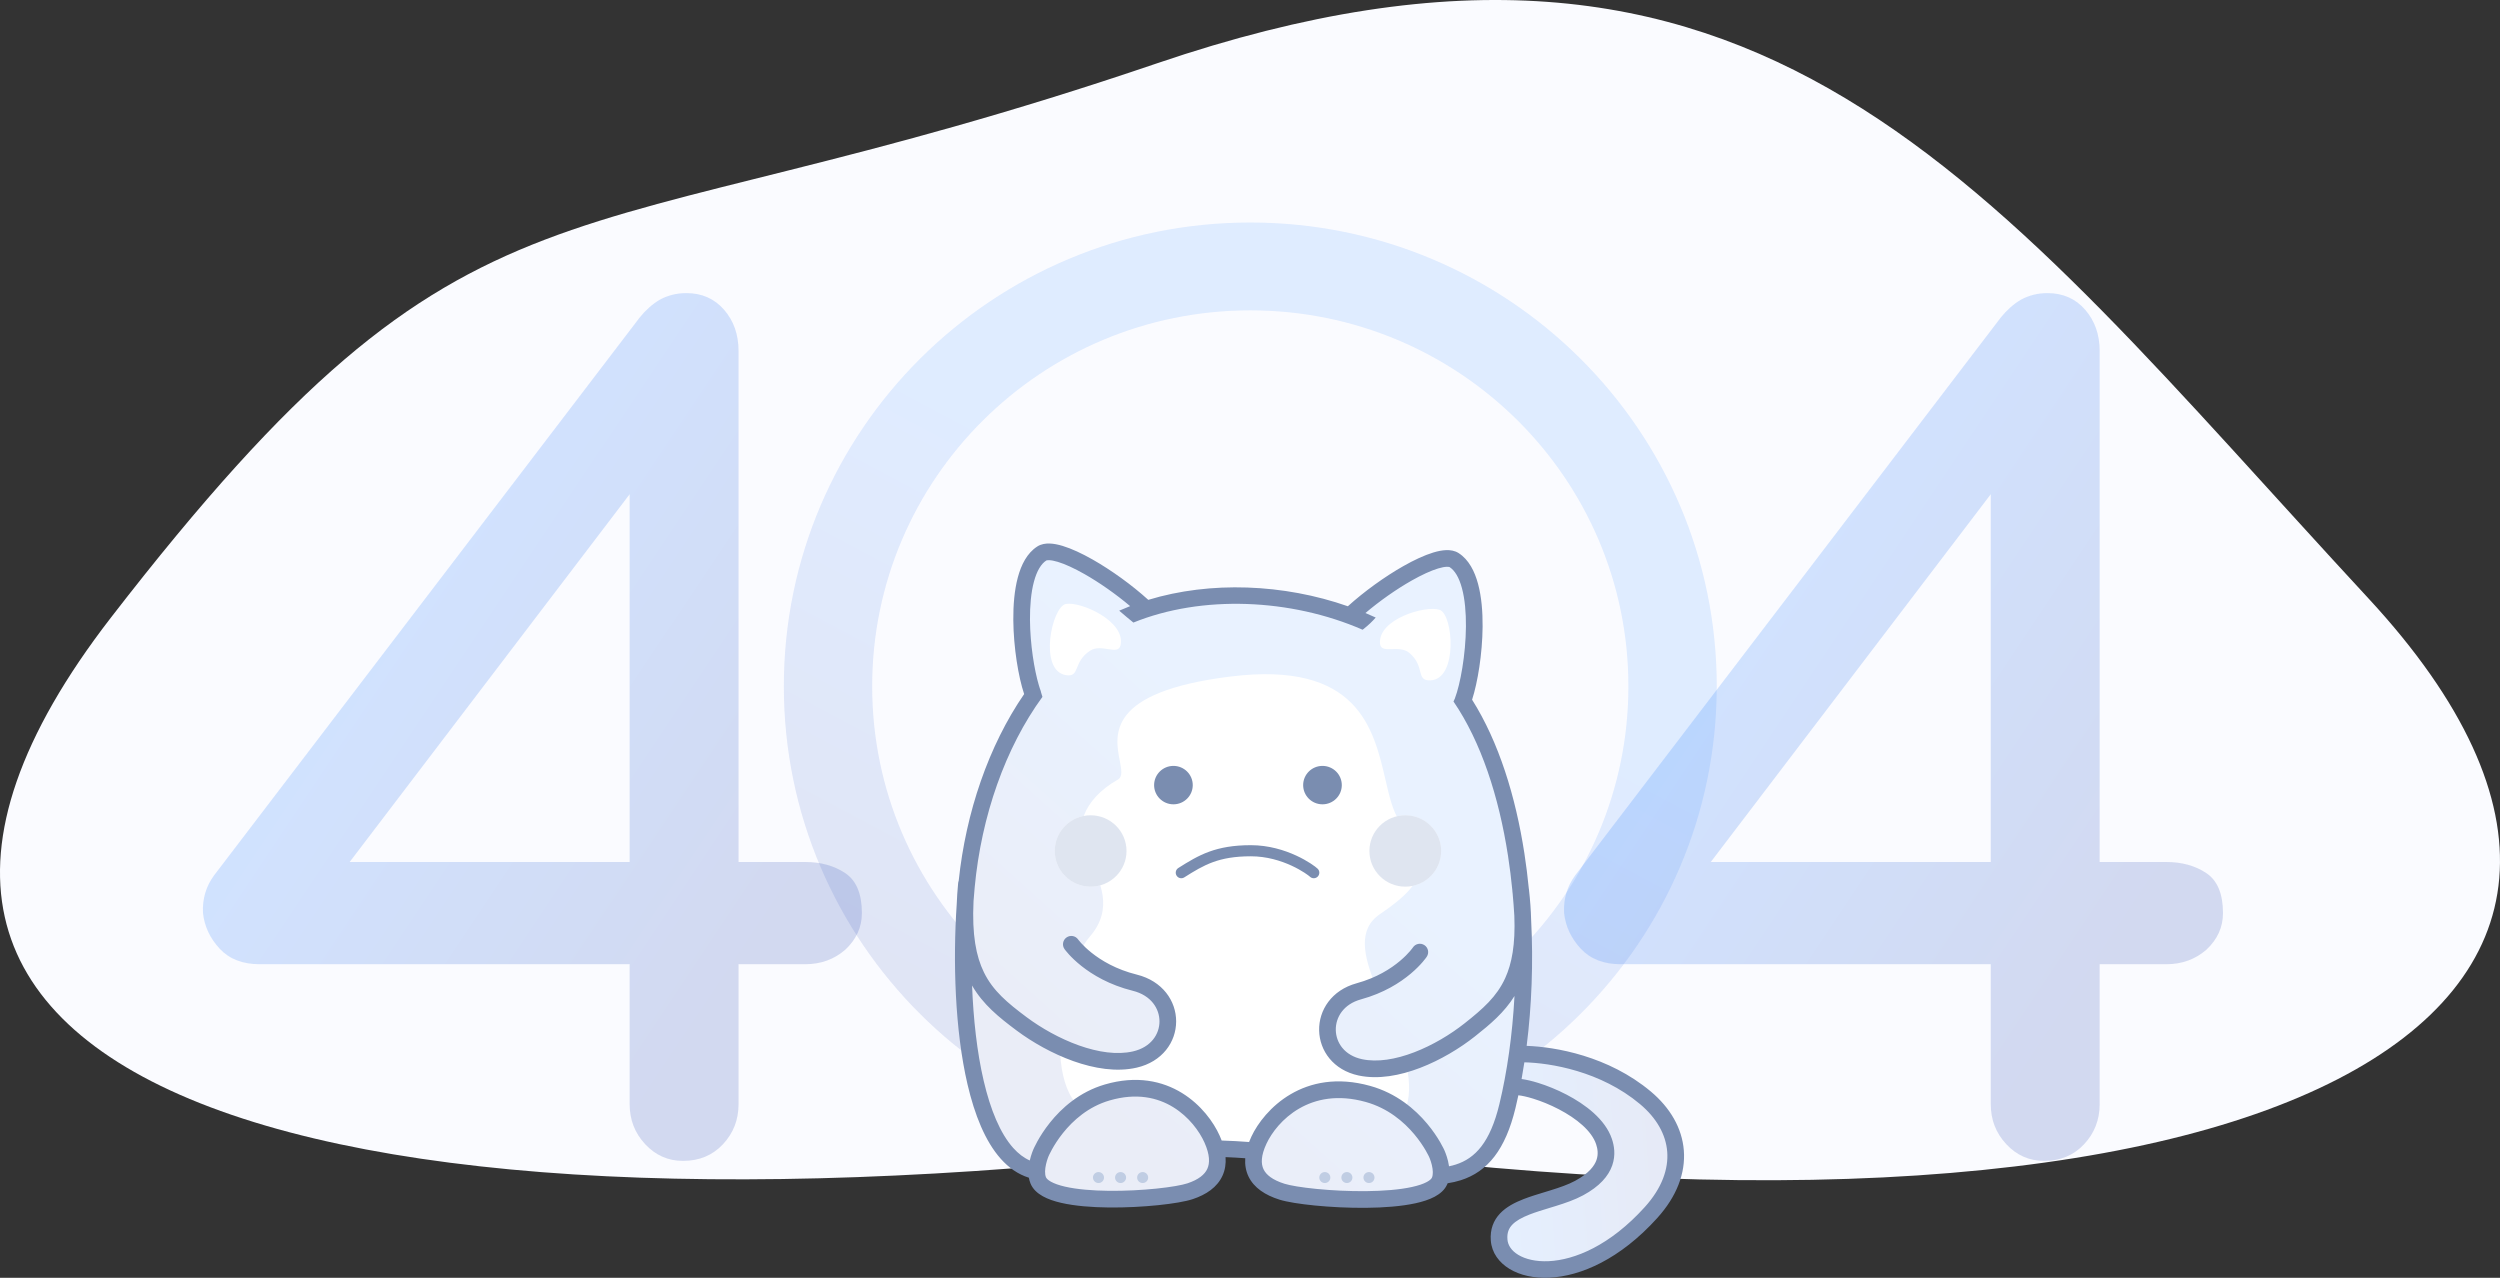 <svg width="450" height="230" viewBox="0 0 450 230" fill="none" xmlns="http://www.w3.org/2000/svg">
    <rect x="0" y="0" width="450" height="230" fill="#333333" stroke="none"/>
    <path d="M426.338 107.73C495.394 182.321 408.453 231.226 228.61 205.539C59.199 227.274 -46.123 196.647 19.952 111.188C86.028 25.73 99.441 48.453 208.241 11.404C317.041 -25.644 357.283 33.139 426.338 107.73Z" fill="#FAFBFF"/>
    <path opacity="0.2" d="M122.938 208.96C120.271 208.96 118.005 207.96 116.138 205.96C114.271 203.96 113.338 201.56 113.338 198.76V173.56H46.738C43.672 173.56 41.272 172.627 39.538 170.76C37.805 168.894 36.805 166.76 36.538 164.36C36.405 161.827 37.072 159.56 38.538 157.56L115.138 57.16C116.205 55.827 117.405 54.76 118.738 53.96C120.205 53.16 121.805 52.76 123.538 52.76C126.338 52.76 128.605 53.76 130.338 55.76C132.071 57.76 132.938 60.227 132.938 63.16V155.16H144.938C147.738 155.16 150.138 155.827 152.138 157.16C154.138 158.494 155.138 160.894 155.138 164.36C155.138 166.894 154.138 169.094 152.138 170.96C150.138 172.694 147.738 173.56 144.938 173.56H132.938V198.76C132.938 201.56 132.005 203.96 130.138 205.96C128.271 207.96 125.871 208.96 122.938 208.96ZM113.338 155.16V88.96L62.938 155.16H113.338Z" fill="url(#paint0_linear)"/>
    <path opacity="0.2" d="M367.938 208.96C365.271 208.96 363.005 207.96 361.138 205.96C359.271 203.96 358.338 201.56 358.338 198.76V173.56H291.738C288.671 173.56 286.271 172.626 284.538 170.76C282.805 168.893 281.805 166.76 281.538 164.36C281.405 161.826 282.071 159.56 283.538 157.56L360.138 57.16C361.205 55.826 362.405 54.76 363.738 53.96C365.205 53.16 366.805 52.76 368.538 52.76C371.338 52.76 373.605 53.76 375.338 55.76C377.071 57.76 377.938 60.226 377.938 63.16V155.16H389.938C392.738 155.16 395.138 155.826 397.138 157.16C399.138 158.493 400.138 160.893 400.138 164.36C400.138 166.893 399.138 169.093 397.138 170.96C395.138 172.693 392.738 173.56 389.938 173.56H377.938V198.76C377.938 201.56 377.005 203.96 375.138 205.96C373.271 207.96 370.871 208.96 367.938 208.96ZM358.338 155.16V88.96L307.938 155.16H358.338Z" fill="url(#paint1_linear)"/>
    <path opacity="0.13" fill-rule="evenodd" clip-rule="evenodd" d="M225.052 191.212C262.641 191.212 293.114 160.913 293.114 123.537C293.114 86.161 262.641 55.862 225.052 55.862C187.462 55.862 156.99 86.161 156.99 123.537C156.99 160.913 187.462 191.212 225.052 191.212ZM225.052 207.02C271.421 207.02 309.012 169.643 309.012 123.537C309.012 77.431 271.421 40.054 225.052 40.054C178.682 40.054 141.092 77.431 141.092 123.537C141.092 169.643 178.682 207.02 225.052 207.02Z" fill="url(#paint2_linear)"/>
    <path d="M214.619 213.935L217.6 212.453L219.09 208.501L219.587 207.019H222.568H225.548V210.477L228.033 213.935L233.497 214.923L241.943 215.911H249.395L254.86 214.923L258.338 212.453C259.497 211.959 261.915 210.872 262.312 210.477C262.709 210.082 265.127 209.324 266.286 208.995C267.28 207.513 269.267 204.45 269.267 204.055C269.267 203.66 270.923 198.292 271.751 195.657L278.21 196.645L283.675 199.609L288.643 204.055L289.636 207.513L287.152 211.465L281.687 214.923L273.242 217.887L269.764 220.85V223.814L271.751 226.778L277.216 228.754L283.178 227.766L288.643 226.284L294.604 221.344L299.076 216.899L301.063 210.477V205.043L297.585 198.127L286.655 192.694L278.707 190.224L273.242 189.73L273.739 186.766V174.416V159.103L271.254 145.765L267.28 132.922L263.306 126.5L264.299 121.066L265.79 113.163L264.299 105.753L262.809 101.307L260.325 100.319L255.854 102.295L248.401 106.741L243.93 110.693L241.446 110.199L232.504 108.223L224.555 107.235L211.141 108.717L205.676 109.211L201.702 106.247L193.256 100.319L189.282 98.837L186.301 100.319L184.811 104.765L182.823 110.199L184.811 118.103L186.301 125.018L182.823 130.946L178.849 138.85L175.868 147.741L173.881 161.079V172.44V185.778L175.868 197.633L178.849 204.549L183.817 209.983L186.301 210.971L187.295 213.935L192.263 215.417H201.205H209.651L214.619 213.935Z" fill="white"/>
    <path opacity="0.12" d="M275.23 196.152L271.753 195.164L273.243 189.236L279.205 190.224L285.663 191.706L293.612 195.164L299.077 200.598L302.058 207.514L299.077 216.405L292.619 224.309L285.663 227.273L276.224 228.755L271.753 227.273L269.766 224.309V221.345L273.243 217.393L282.683 214.429L289.141 210.477V207.514L287.154 202.08L282.683 199.116L275.23 196.152Z" fill="url(#paint3_linear)"/>
    <path opacity="0.1" d="M175.373 195.162C176.963 203.461 182.991 208.829 185.806 210.476L187.296 213.934L190.774 214.922L196.239 215.909H207.665L216.608 213.934L219.589 210.476V206.524H226.544L225.55 209.488L226.544 212.946L234.493 214.922H241.945H250.39H255.358L258.836 211.958L261.817 210.476L265.791 209.488L269.269 204.548L271.256 195.162L274.237 181.825V168.487L272.747 157.62L271.256 147.246L268.275 136.379L263.307 125.017L264.301 118.101L265.791 111.186L264.301 103.776L261.817 100.812H257.842L254.365 102.788L250.39 105.752L245.919 108.716L243.435 111.186L238.467 108.716L226.544 107.728H214.124L205.678 109.704L201.704 105.752L195.245 100.812L190.774 99.33H188.29L185.806 100.812L184.315 105.752V111.186V121.065L185.806 125.017L182.328 130.945C180.507 135.555 176.367 146.653 174.379 154.162C171.895 163.548 173.386 184.789 175.373 195.162Z" fill="url(#paint4_linear)"/>
    <path d="M195.334 153.348C193.419 149.361 194.76 143.993 201.206 140.331C202.113 139.815 201.871 138.56 201.554 136.92C200.657 132.273 199.162 124.536 221.519 121.772C244.416 118.941 247.241 131.112 249.384 140.346C250.072 143.312 250.69 145.974 251.88 147.74C256.775 155.006 257.91 158.114 248.402 164.536C244.36 167.267 245.421 171.979 247.609 177.398L246.415 177.873L242.938 178.861L240.454 181.331L238.963 184.295L239.46 189.729L244.428 192.693H250.887L253.222 192.112C253.812 194.922 253.845 197.638 252.845 200.107C252.795 200.231 252.744 200.353 252.691 200.475L249.893 198.62L242.938 196.15H238.467L233.002 198.62L228.531 202.078L226.047 207.018L225.557 206.986L225.448 206.553L219.239 206.078L216.11 202.078L210.149 197.138L204.187 196.15H198.722L194.748 199.114L194.277 199.515C193.807 198.908 193.367 198.284 192.958 197.644C191.517 195.386 190.849 192.044 190.779 188.38L195.741 190.717L201.206 191.211L206.174 190.717L209.652 186.271V182.813L208.658 178.861L203.193 176.885L197.232 173.427L194.3 171.484C194.877 170.343 195.509 169.356 196.183 168.576C200.532 163.54 197.996 158.579 196.032 154.739C195.786 154.257 195.548 153.793 195.334 153.348Z" fill="white"/>
    <path d="M225.771 207.839L226.047 207.018L225.886 208.295L225.771 207.839Z" fill="white"/>
    <ellipse cx="211.218" cy="141.32" rx="3.478" ry="3.458" fill="#7A8DB0"/>
    <ellipse cx="238.046" cy="141.32" rx="3.478" ry="3.458" fill="#7A8DB0"/>
    <ellipse cx="196.314" cy="153.174" rx="6.458" ry="6.422" fill="white"/>
    <ellipse cx="252.951" cy="153.174" rx="6.458" ry="6.422" fill="white"/>
    <ellipse opacity="0.5" cx="196.314" cy="153.174" rx="6.458" ry="6.422" fill="#C0CDE3"/>
    <ellipse opacity="0.5" cx="252.951" cy="153.174" rx="6.458" ry="6.422" fill="#C0CDE3"/>
    <path d="M218.33 155.184C216.523 155.843 214.987 156.776 213.168 157.929C212.701 158.225 212.083 158.086 211.788 157.62C211.492 157.153 211.631 156.536 212.097 156.24C213.915 155.088 215.613 154.046 217.645 153.305C219.692 152.559 222.034 152.133 225.162 152.133C228.377 152.133 231.208 153.033 233.297 153.993C235.365 154.943 236.783 155.988 237.173 156.365C237.571 156.748 237.582 157.381 237.199 157.779C236.815 158.176 236.182 158.188 235.785 157.804C235.603 157.629 234.394 156.698 232.462 155.81C230.552 154.933 228.01 154.133 225.162 154.133C222.228 154.133 220.123 154.53 218.33 155.184Z" fill="#7A8DB0"/>
    <path fill-rule="evenodd" clip-rule="evenodd" d="M242.613 109.127C245.559 106.465 249.242 103.806 252.608 101.897C254.513 100.816 256.375 99.942 257.985 99.454C258.79 99.21 259.584 99.046 260.322 99.022C261.045 98.999 261.851 99.107 262.546 99.551C264.395 100.734 265.45 102.858 266.054 105.115C266.67 107.412 266.89 110.11 266.869 112.794C266.83 117.694 265.979 122.85 264.976 125.946C269.801 133.59 272.811 143.375 274.391 153.607C274.713 155.694 274.977 157.808 275.185 159.934C275.197 159.988 275.207 160.044 275.213 160.101C275.435 162.079 275.564 163.892 275.604 165.561C276.007 173.317 275.7 181.089 274.798 188.256C279.947 188.437 289.512 190.07 297.141 196.467C300.606 199.373 302.778 203.041 303.092 207.089C303.406 211.146 301.834 215.346 298.282 219.272C291.617 226.639 284.556 229.711 278.918 229.98C276.11 230.114 273.608 229.552 271.722 228.41C269.823 227.26 268.514 225.487 268.346 223.317C268.189 221.29 268.825 219.673 270.012 218.42C271.137 217.231 272.686 216.445 274.24 215.839C275.443 215.371 276.775 214.966 278.054 214.578C278.426 214.465 278.793 214.353 279.151 214.242C280.793 213.732 282.291 213.214 283.531 212.544C286.036 211.19 287.003 209.841 287.365 208.807C287.733 207.757 287.571 206.766 287.297 205.949C286.498 203.574 283.816 201.345 280.571 199.657C278.997 198.838 277.384 198.195 275.977 197.759C274.862 197.414 273.944 197.22 273.307 197.15C273.139 197.933 272.964 198.703 272.782 199.461C270.986 206.898 267.799 210.898 262.938 212.443C262.183 212.684 261.395 212.861 260.577 212.984C260.558 213.032 260.539 213.081 260.518 213.129C260.072 214.189 259.169 214.914 258.219 215.419C257.253 215.932 256.074 216.306 254.806 216.585C252.265 217.144 249.098 217.376 245.924 217.407C242.735 217.438 239.47 217.267 236.703 216.995C233.974 216.727 231.613 216.349 230.291 215.932C227.783 215.141 225.724 213.838 224.732 211.769C224.245 210.751 224.062 209.649 224.144 208.483C222.984 208.398 221.803 208.33 220.601 208.284C220.69 209.476 220.518 210.599 220.046 211.633C219.096 213.716 217.11 215.043 214.671 215.852C213.387 216.277 211.104 216.66 208.477 216.931C205.81 217.206 202.663 217.379 199.589 217.348C196.53 217.317 193.473 217.082 191.015 216.515C189.788 216.231 188.643 215.85 187.705 215.326C186.776 214.807 185.909 214.069 185.484 213.011C185.349 212.676 185.258 212.332 185.199 211.988C183.237 211.375 181.564 210.178 180.15 208.597C177.329 205.442 175.423 200.629 174.156 195.203C171.865 185.395 171.524 172.962 172.209 162.765C172.254 161.568 172.339 160.302 172.466 158.961C172.479 158.815 172.513 158.676 172.565 158.547C173.855 146.254 177.942 134.251 184.346 124.931C183.319 121.857 182.436 116.598 182.396 111.605C182.375 108.92 182.595 106.223 183.211 103.926C183.815 101.669 184.87 99.544 186.719 98.362C187.414 97.918 188.219 97.81 188.943 97.833C189.68 97.857 190.475 98.021 191.279 98.265C192.889 98.753 194.752 99.627 196.657 100.707C200.038 102.625 203.737 105.298 206.69 107.973C217.867 104.567 231.063 105.081 242.613 109.127ZM203.426 109.103C200.883 106.956 197.913 104.868 195.177 103.317C193.369 102.292 191.723 101.534 190.409 101.136C189.751 100.936 189.231 100.844 188.846 100.832C188.478 100.82 188.346 100.884 188.335 100.889C187.421 101.474 186.639 102.722 186.108 104.702C185.589 106.642 185.376 109.044 185.396 111.581C185.431 116.002 186.169 120.56 186.991 123.341C187.038 123.493 187.086 123.647 187.135 123.802C187.146 123.839 187.158 123.877 187.17 123.914C187.237 124.117 187.304 124.308 187.371 124.485L187.35 124.493C187.445 124.8 187.541 125.114 187.637 125.436C180.971 134.578 176.645 146.876 175.442 159.734C175.367 160.542 175.298 161.37 175.236 162.214C174.939 168.251 175.698 172.146 177.107 175.021C178.734 178.341 181.321 180.503 184.792 183.092C187.419 185.052 190.766 186.952 194.209 188.176C197.675 189.409 201.089 189.906 203.928 189.254C207.213 188.501 208.703 186.13 208.707 183.859C208.712 181.585 207.227 179.167 203.902 178.341C199.688 177.293 196.64 175.454 194.636 173.86C193.635 173.064 192.894 172.328 192.396 171.782C192.147 171.509 191.959 171.283 191.829 171.12C191.764 171.038 191.713 170.972 191.677 170.923L191.656 170.895L191.633 170.864L191.619 170.845L191.615 170.838L191.613 170.835L191.612 170.834C191.612 170.834 191.611 170.833 192.837 169.969L191.611 170.833C191.134 170.155 191.297 169.22 191.974 168.743C192.65 168.267 193.583 168.428 194.061 169.101L194.062 169.103L194.063 169.105C194.063 169.105 194.064 169.106 192.916 169.914L194.064 169.106L194.08 169.127C194.098 169.152 194.13 169.194 194.176 169.251C194.267 169.365 194.412 169.541 194.614 169.762C195.016 170.204 195.642 170.827 196.504 171.512C198.226 172.882 200.891 174.501 204.626 175.429C209.25 176.579 211.715 180.17 211.707 183.865C211.7 187.562 209.215 191.119 204.599 192.178C200.981 193.009 196.942 192.333 193.204 191.003C189.444 189.665 185.835 187.613 182.998 185.497C179.828 183.133 176.952 180.824 174.973 177.392C175.203 183.386 175.852 189.363 177.06 194.532C178.288 199.793 180.052 204.028 182.377 206.628C183.303 207.662 184.296 208.416 185.362 208.886C185.49 208.327 185.645 207.844 185.768 207.498C185.831 207.324 185.886 207.182 185.926 207.081C185.947 207.03 185.964 206.99 185.976 206.96L185.992 206.924L185.993 206.921L186.003 206.897L186.019 206.861L186.042 206.809C186.074 206.735 186.121 206.632 186.183 206.502C186.307 206.242 186.49 205.877 186.735 205.434C187.225 204.55 187.97 203.35 188.995 202.068C191.038 199.513 194.258 196.555 198.874 195.205C204.594 193.532 209.254 194.589 212.75 196.735C216.195 198.85 218.448 201.979 219.543 204.43C219.673 204.721 219.792 205.009 219.9 205.295C221.585 205.345 223.23 205.437 224.834 205.563C224.959 205.238 225.099 204.909 225.255 204.578C227.515 199.764 234.675 192.132 246.633 195.462C251.401 196.79 254.739 199.703 256.865 202.235C257.931 203.504 258.705 204.692 259.215 205.568C259.47 206.006 259.661 206.369 259.79 206.627C259.854 206.756 259.903 206.859 259.938 206.932L259.959 206.979L259.978 207.02L259.988 207.044L259.99 207.046L260.006 207.082L260.029 207.136L260.044 207.169L260.058 207.203C260.101 207.303 260.158 207.444 260.223 207.618C260.353 207.963 260.516 208.449 260.65 209.01C260.716 209.284 260.78 209.595 260.827 209.932C261.242 209.847 261.643 209.744 262.03 209.62C265.518 208.511 268.22 205.657 269.883 198.769C271.288 192.949 272.23 186.277 272.609 179.282C270.774 182.241 268.242 184.377 265.474 186.563C262.753 188.712 259.278 190.814 255.641 192.21C252.025 193.598 248.097 194.348 244.544 193.59C240.002 192.621 237.522 189.13 237.444 185.483C237.365 181.837 239.687 178.221 244.193 176.988C247.798 176.002 250.353 174.354 251.998 172.969C252.822 172.276 253.417 171.649 253.8 171.205C253.991 170.983 254.128 170.807 254.215 170.692C254.258 170.635 254.288 170.593 254.305 170.568L254.322 170.545C254.78 169.857 255.71 169.67 256.399 170.127C257.09 170.585 257.278 171.516 256.82 172.206L255.57 171.377C256.82 172.206 256.819 172.208 256.819 172.208L256.816 172.212L256.812 172.219L256.798 172.238L256.783 172.26L256.757 172.298C256.723 172.347 256.675 172.413 256.613 172.495C256.489 172.66 256.31 172.888 256.073 173.163C255.599 173.713 254.891 174.456 253.931 175.264C252.009 176.882 249.074 178.763 244.985 179.882C241.798 180.754 240.394 183.158 240.443 185.419C240.491 187.678 241.992 189.978 245.169 190.656C247.926 191.244 251.223 190.693 254.565 189.41C257.885 188.135 261.099 186.196 263.614 184.209C266.939 181.583 269.409 179.398 270.927 176.084C272.129 173.46 272.786 170 272.581 164.864C272.502 163.534 272.403 162.206 272.281 160.881C272.265 160.734 272.249 160.585 272.232 160.436C272.225 160.379 272.222 160.322 272.222 160.266C272.019 158.179 271.761 156.105 271.444 154.056C269.793 143.361 266.597 133.544 261.627 126.267C261.721 126.069 261.813 125.873 261.902 125.677L261.894 125.674C262.853 123.146 263.828 117.867 263.869 112.771C263.889 110.234 263.676 107.831 263.156 105.892C262.626 103.912 261.844 102.664 260.929 102.079C260.919 102.074 260.787 102.009 260.418 102.021C260.034 102.033 259.513 102.126 258.856 102.325C257.542 102.723 255.895 103.481 254.088 104.506C251.331 106.07 248.335 108.178 245.779 110.343C246.402 110.604 247.018 110.875 247.627 111.158C247.068 111.804 246.356 112.502 245.426 113.229C245.374 113.27 245.322 113.31 245.271 113.351C232.305 107.711 216.338 107.065 204.011 112.062C203.204 111.403 202.335 110.691 201.459 109.926C201.53 109.895 201.6 109.863 201.671 109.832C202.248 109.577 202.833 109.334 203.426 109.103ZM273.884 194.225C274.768 194.344 275.799 194.589 276.872 194.922C278.445 195.409 280.227 196.12 281.965 197.024C285.344 198.782 288.955 201.476 290.143 205.009C290.531 206.162 290.866 207.878 290.199 209.782C289.527 211.702 287.927 213.554 284.967 215.154C283.448 215.975 281.704 216.564 280.049 217.079C279.645 217.204 279.248 217.325 278.859 217.443L278.857 217.444C277.601 217.826 276.422 218.184 275.337 218.606C273.916 219.16 272.866 219.75 272.199 220.454C271.594 221.094 271.244 221.888 271.337 223.089C271.417 224.119 272.033 225.115 273.286 225.873C274.552 226.639 276.427 227.123 278.774 227.011C283.444 226.788 289.797 224.198 296.049 217.287C299.178 213.828 300.339 210.397 300.1 207.316C299.861 204.225 298.196 201.246 295.203 198.737C288.108 192.788 279.039 191.328 274.386 191.218C274.231 192.236 274.064 193.239 273.884 194.225ZM211.181 199.292C208.385 197.576 204.599 196.656 199.716 198.084C195.887 199.204 193.146 201.68 191.338 203.941C190.438 205.067 189.785 206.121 189.359 206.889C189.146 207.272 188.992 207.582 188.892 207.791C188.842 207.896 188.806 207.975 188.784 208.025L188.768 208.062L188.761 208.079L188.757 208.087L188.757 208.089L188.751 208.103L188.744 208.117L188.738 208.131L188.731 208.149C188.725 208.163 188.718 208.181 188.708 208.204C188.681 208.271 188.641 208.374 188.594 208.506C188.499 208.772 188.381 209.143 188.285 209.564C188.077 210.473 188.042 211.331 188.268 211.893C188.339 212.07 188.557 212.366 189.167 212.706C189.766 213.041 190.612 213.342 191.69 213.592C193.843 214.089 196.655 214.318 199.62 214.348C202.57 214.378 205.603 214.212 208.169 213.947C210.774 213.678 212.776 213.319 213.728 213.004C215.76 212.33 216.852 211.407 217.317 210.388C217.777 209.38 217.801 207.885 216.804 205.654C215.913 203.66 214.028 201.04 211.181 199.292ZM227.97 205.853C229.84 201.869 235.749 195.546 245.828 198.352C249.835 199.468 252.692 201.93 254.568 204.164C255.503 205.278 256.181 206.319 256.623 207.078C256.843 207.456 257.003 207.762 257.106 207.968C257.138 208.032 257.165 208.086 257.186 208.13L257.208 208.178L257.218 208.198L257.229 208.223L257.242 208.251L257.246 208.259L257.252 208.275L257.259 208.288L257.259 208.29L257.265 208.303L257.277 208.33L257.296 208.373C257.324 208.439 257.365 208.541 257.414 208.67C257.512 208.932 257.634 209.296 257.733 209.709C257.947 210.604 257.979 211.43 257.754 211.964C257.685 212.127 257.46 212.425 256.811 212.769C256.178 213.106 255.289 213.407 254.161 213.655C251.912 214.15 248.98 214.377 245.894 214.407C242.823 214.437 239.666 214.272 236.996 214.009C234.288 213.743 232.195 213.387 231.194 213.071C229.056 212.396 227.916 211.471 227.438 210.472C226.973 209.502 226.938 208.052 227.97 205.853Z" fill="#7A8DB0"/>
    <path d="M191.852 108.718C189.325 109.207 186.893 120.689 191.852 121.523C194.493 121.967 193.06 119.163 196.237 117.114C198.293 115.789 201.271 118.101 201.702 116.126C202.645 111.815 194.501 108.206 191.852 108.718Z" fill="white"/>
    <path d="M259.139 109.77C261.582 110.582 262.49 122.283 257.462 122.468C254.785 122.567 256.574 119.972 253.691 117.528C251.825 115.948 248.569 117.855 248.4 115.841C248.03 111.444 256.58 108.92 259.139 109.77Z" fill="white"/>
    <ellipse cx="197.728" cy="211.959" rx="0.994" ry="0.988" fill="#C0CDE3"/>
    <ellipse cx="201.703" cy="211.959" rx="0.994" ry="0.988" fill="#C0CDE3"/>
    <ellipse cx="205.677" cy="211.959" rx="0.994" ry="0.988" fill="#C0CDE3"/>
    <ellipse rx="0.994" ry="0.988" transform="matrix(-1 0 0 1 246.415 211.959)" fill="#C0CDE3"/>
    <ellipse rx="0.994" ry="0.988" transform="matrix(-1 0 0 1 242.44 211.959)" fill="#C0CDE3"/>
    <ellipse rx="0.994" ry="0.988" transform="matrix(-1 0 0 1 238.467 211.959)" fill="#C0CDE3"/>
    <defs>
        <linearGradient id="paint0_linear" x1="104.673" y1="223.324" x2="9.422" y2="159.76" gradientUnits="userSpaceOnUse">
            <stop offset="0.019" stop-color="#314EB4"/>
            <stop offset="0.821" stop-color="#2A7FFF"/>
        </linearGradient>
        <linearGradient id="paint1_linear" x1="349.673" y1="223.323" x2="254.422" y2="159.76" gradientUnits="userSpaceOnUse">
            <stop offset="0.019" stop-color="#314EB4"/>
            <stop offset="0.821" stop-color="#2A7FFF"/>
        </linearGradient>
        <linearGradient id="paint2_linear" x1="242.056" y1="216.002" x2="284.785" y2="135.856" gradientUnits="userSpaceOnUse">
            <stop stop-color="#314EB4"/>
            <stop offset="1" stop-color="#2A7FFF"/>
        </linearGradient>
        <linearGradient id="paint3_linear" x1="302.058" y1="189.236" x2="267.247" y2="191.596" gradientUnits="userSpaceOnUse">
            <stop stop-color="#314EB4"/>
            <stop offset="1" stop-color="#2A7FFF"/>
        </linearGradient>
        <linearGradient id="paint4_linear" x1="228.531" y1="229.741" x2="272.479" y2="180.781" gradientUnits="userSpaceOnUse">
            <stop stop-color="#314EB4"/>
            <stop offset="1" stop-color="#2A7FFF"/>
        </linearGradient>
    </defs>
</svg>